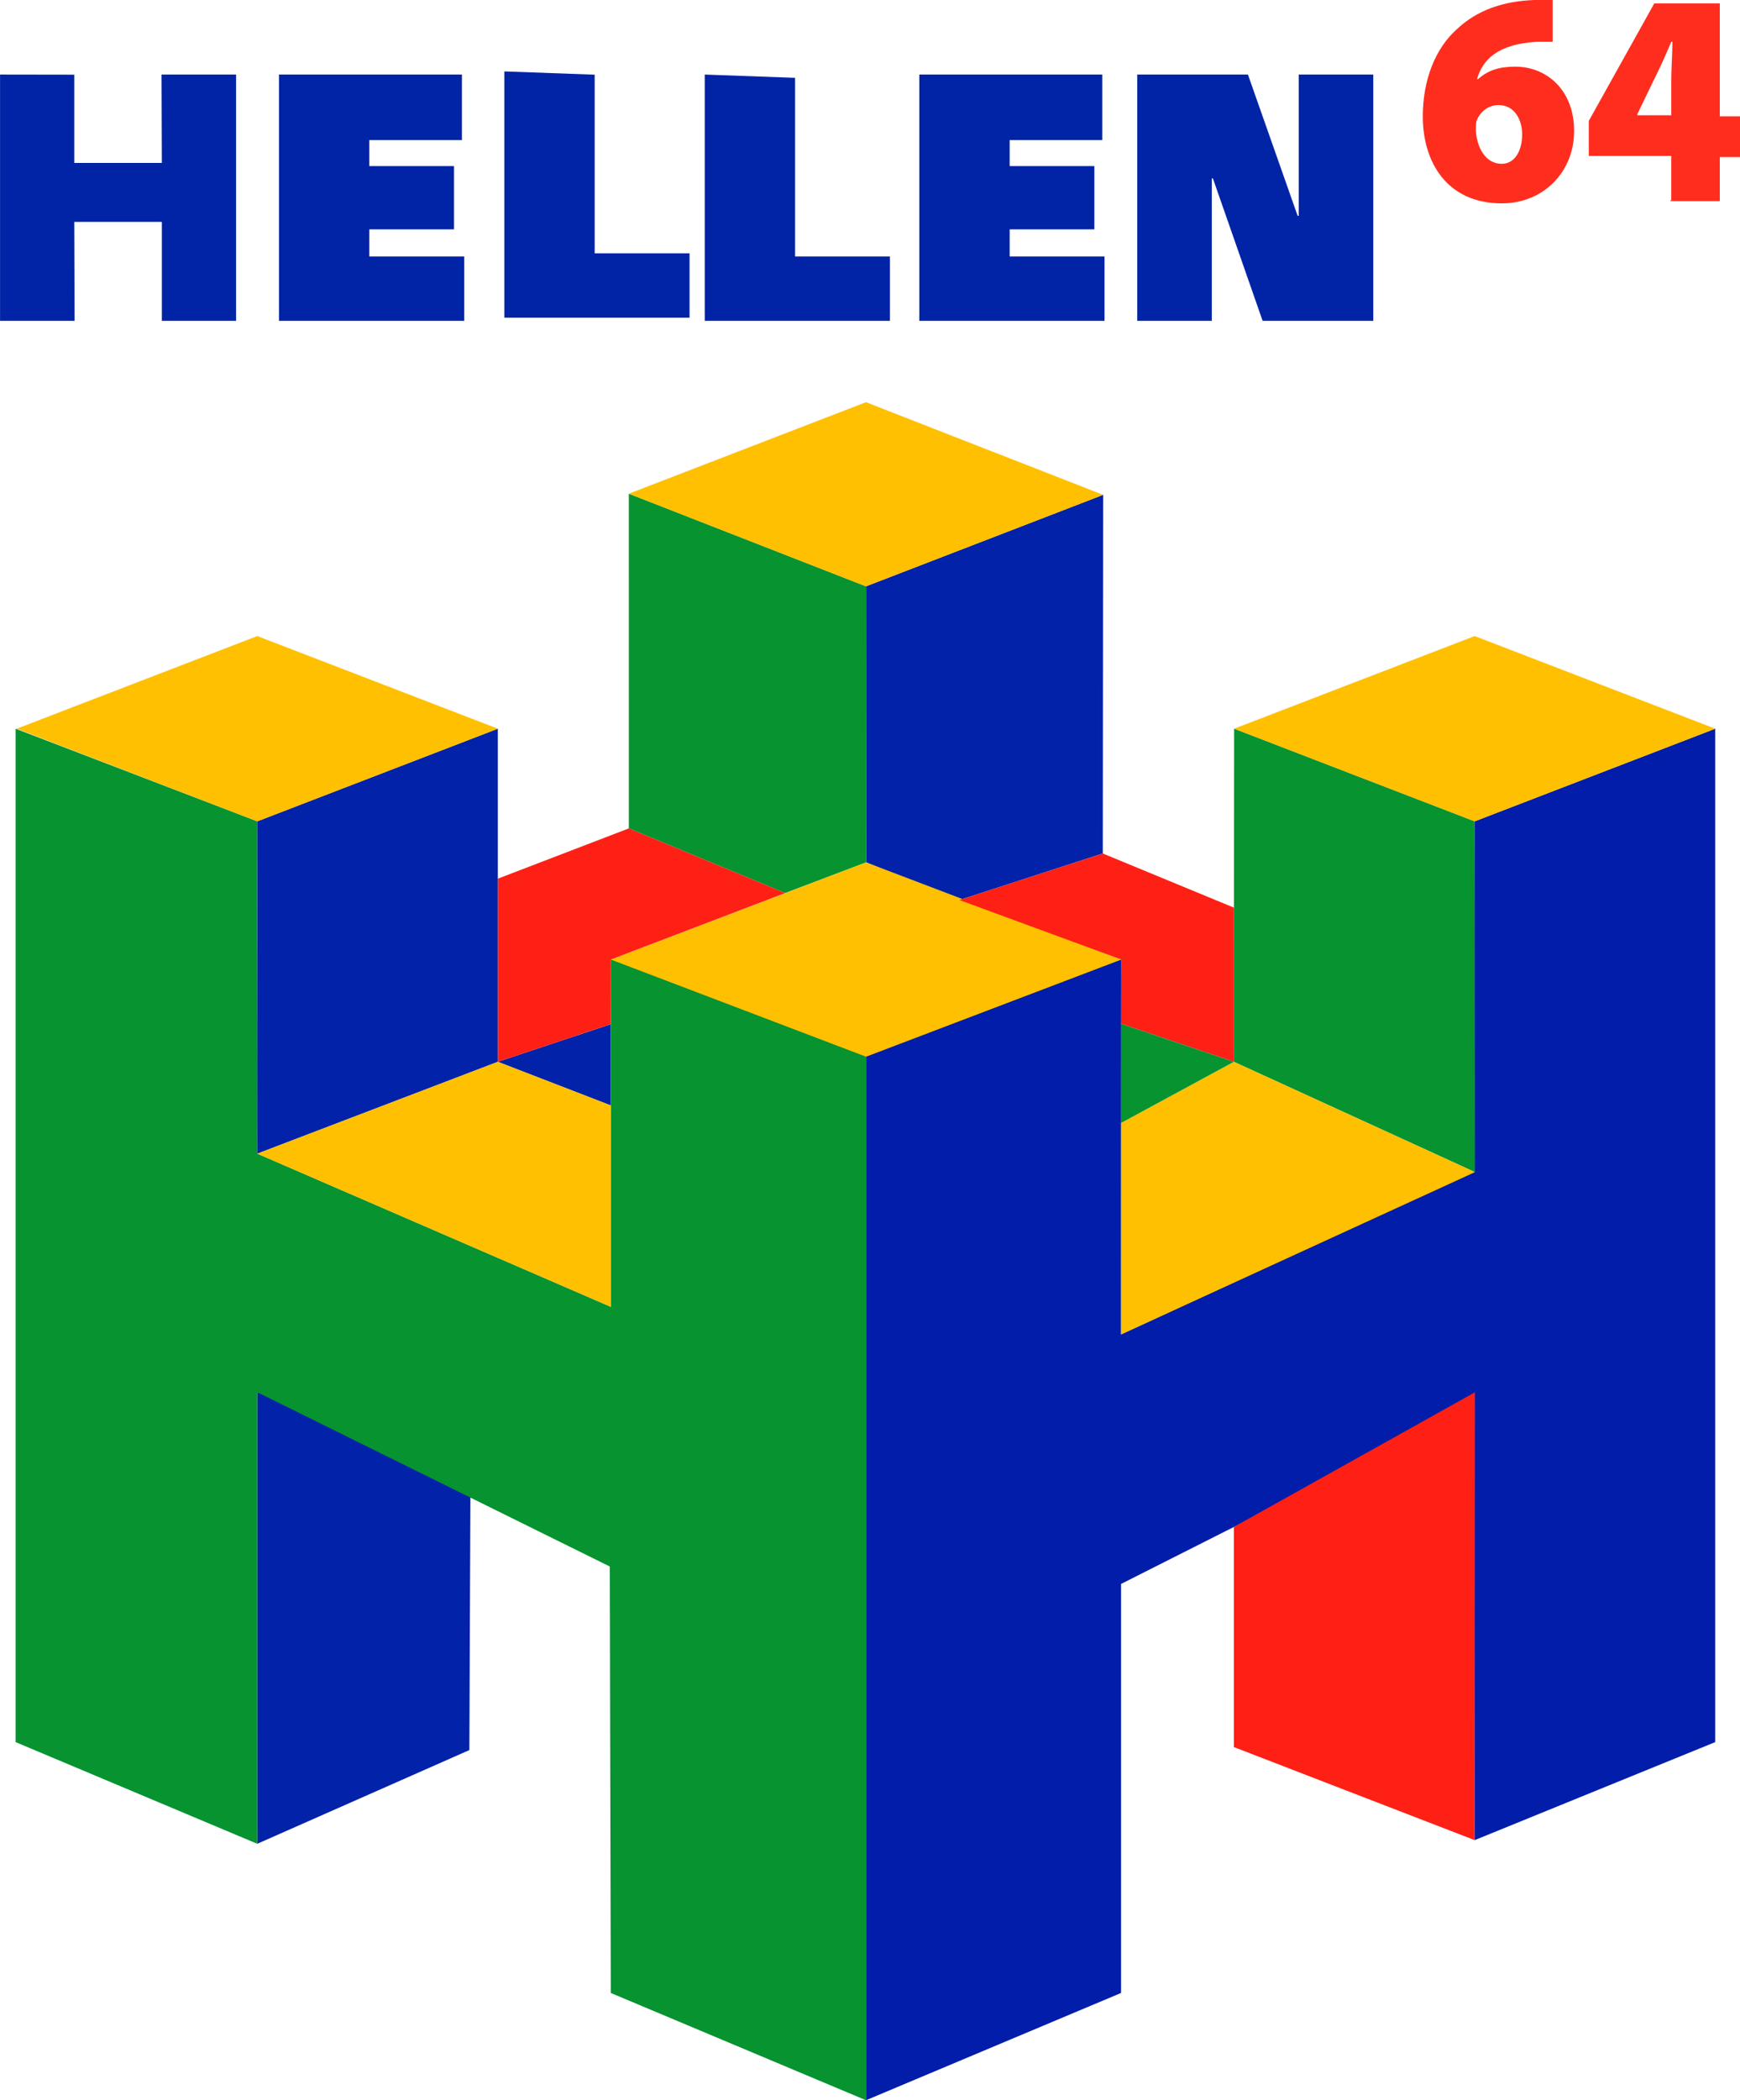 <?xml version="1.0" encoding="UTF-8" standalone="no"?>
<svg
   version="1.1"
   width="252.281"
   height="304.377"
   viewBox="0 0 383.959 463.245"
   id="svg52"
   sodipodi:docname="H64_Logo.svg"
   inkscape:version="1.1.2 (0a00cf5339, 2022-02-04)"
   xmlns:inkscape="http://www.inkscape.org/namespaces/inkscape"
   xmlns:sodipodi="http://sodipodi.sourceforge.net/DTD/sodipodi-0.dtd"
   xmlns="http://www.w3.org/2000/svg"
   xmlns:svg="http://www.w3.org/2000/svg">
  <defs
     id="defs56" />
  <sodipodi:namedview
     id="namedview54"
     pagecolor="#ffffff"
     bordercolor="#666666"
     borderopacity="1.0"
     inkscape:pageshadow="2"
     inkscape:pageopacity="0.0"
     inkscape:pagecheckerboard="0"
     showgrid="false"
     showguides="true"
     inkscape:guide-bbox="true"
     inkscape:zoom="1.4911995"
     inkscape:cx="-24.141639"
     inkscape:cy="159.60306"
     inkscape:window-width="1920"
     inkscape:window-height="1031"
     inkscape:window-x="0"
     inkscape:window-y="25"
     inkscape:window-maximized="1"
     inkscape:current-layer="g50"
     fit-margin-top="0"
     fit-margin-left="0"
     fit-margin-right="0"
     fit-margin-bottom="0">
    <sodipodi:guide
       position="-200.689,220.198"
       orientation="1,0"
       id="guide1234" />
    <sodipodi:guide
       position="-122.687,187.459"
       orientation="1,0"
       id="guide1768" />
    <sodipodi:guide
       position="-153.631,59.609"
       orientation="1,0"
       id="guide2226" />
    <sodipodi:guide
       position="-10.089,-0.089"
       orientation="1,0"
       id="guide4545" />
    <sodipodi:guide
       position="-68.389,42.508"
       orientation="0,-1"
       id="guide5243" />
    <sodipodi:guide
       position="-66.341,51.246"
       orientation="1,0"
       id="guide5325" />
    <sodipodi:guide
       position="-66.341,93.921"
       orientation="0,-1"
       id="guide6072" />
    <sodipodi:guide
       position="13.072,115.807"
       orientation="0,-1"
       id="guide6074" />
    <sodipodi:guide
       position="68.005,245.078"
       orientation="1,0"
       id="guide6715" />
    <sodipodi:guide
       position="14.804,65.342"
       orientation="1,0"
       id="guide7470" />
    <sodipodi:guide
       position="-134.397,166.807"
       orientation="0,-1"
       id="guide11612" />
    <sodipodi:guide
       position="-122.687,175.107"
       orientation="1,0"
       id="guide12557" />
    <sodipodi:guide
       position="-118.698,292.57"
       orientation="1,0"
       id="guide13717" />
    <sodipodi:guide
       position="-147.609,240.277"
       orientation="1,0"
       id="guide14630" />
    <sodipodi:guide
       position="-14.122,288.394"
       orientation="1,0"
       id="guide21803" />
    <sodipodi:guide
       position="-286.728,352.07"
       orientation="1,0"
       id="guide29876" />
    <sodipodi:guide
       position="-267.402,358.639"
       orientation="1,0"
       id="guide30106" />
    <sodipodi:guide
       position="-286.657,330.235"
       orientation="0,-1"
       id="guide30222" />
    <sodipodi:guide
       position="-283.872,384.535"
       orientation="0,-1"
       id="guide30262" />
    <sodipodi:guide
       position="-317.215,365.07"
       orientation="0,-1"
       id="guide30492" />
    <sodipodi:guide
       position="-279.588,352.07"
       orientation="0,-1"
       id="guide30570" />
    <sodipodi:guide
       position="-9.36,-16.185"
       orientation="0,-1"
       id="guide32602" />
  </sodipodi:namedview>
  <g
     transform="matrix(2.492,0,0,2.492,-303.103,39.848)"
     id="g50">
    <path
       style="fill:#0222a9"
       d="m 206.587,63.674 12.694,-4.121 0.032,-31.744 -21,8.1 v 0 l 0.013,24.433 z"
       id="path2"
       sodipodi:nodetypes="ccccccc" />
    <path
       style="fill:#011da9"
       d="m 252.084,87.75 0.129,-31.041 21.3,-8.2 v 89.7 l -21.3,8.676 c 0.034,-12.915 -0.074,-25.507 -0.129,-38.422 l -31.184,15.746 v 36.204 l -22.587,9.496 V 77.509 l 22.6,-8.6 -0.013,33.214 z"
       id="path4"
       sodipodi:nodetypes="ccccccccccccc" />
    <path
       style="fill:#0222a9"
       d="m 163.192,138.914 0.104,-25.024 -18.884,-6.649 0.001,39.967 v 0 z"
       id="path6"
       sodipodi:nodetypes="cccccc" />
    <path
       style="fill:#0222a9"
       d="m 175.714,81.854 v -7.192 l -10.001,3.331 z"
       id="path6-3"
       sodipodi:nodetypes="cccc" />
    <path
       style="fill:#069330"
       d="m 177.314,57.333 13.843,5.724 7.168,-2.716 -0.013,-24.433 -21,-8.2 z"
       id="path8"
       sodipodi:nodetypes="cccccc" />
    <path
       style="fill:#069330"
       d="m 230.889,77.992 c 5e-5,-11.012 0.014,-18.471 0.024,-29.484 l 21.3,8.2 0.026,31.049 z"
       id="path10"
       sodipodi:nodetypes="ccccc" />
    <path
       style="fill:#069330"
       d="M 198.313,169.909 V 77.509 l -22.6,-8.6 0.001,30.771 -31.302,-13.556 c 0.034,-9.795 -0.034,-19.621 0.001,-29.415 l -21.4,-8.2 v 89.7 l 21.4,9 -0.001,-39.967 31.215,15.423 0.088,37.748 z"
       id="path12"
       sodipodi:nodetypes="ccccccccccccc" />
    <path
       style="fill:#0222a9;fill-opacity:1"
       d="m 144.413,56.709 21.3,-8.2 v 29.484 l -21.301,8.132 z"
       id="path14"
       sodipodi:nodetypes="ccccc" />
    <path
       style="fill:#fe2015"
       d="m 230.889,119.165 v 19.484 l 21.324,8.236 v 0 l 0.026,-39.643 z"
       id="path16"
       sodipodi:nodetypes="cccccc" />
    <path
       style="fill:#ffc001"
       d="m 175.725,68.941 22.6,-8.6 22.6,8.6 v 0 l -22.6,8.6 z"
       id="path18"
       sodipodi:nodetypes="cccccc" />
    <path
       style="fill:#ffc001"
       d="m 252.213,40.309 21.3,8.2 -21.3,8.2 -21.3,-8.2 v 0 z"
       id="path20" />
    <path
       style="fill:#ffc001"
       d="m 144.413,40.309 21.3,8.2 -21.3,8.2 -21.3,-8.2 v 0 z"
       id="path22" />
    <path
       style="fill:#fe2015;fill-opacity:1;stroke-width:2.618"
       d="m 177.314,57.333 13.843,5.724 -15.432,5.884 -0.011,5.72 -10.001,3.331 -10e-6,-18.651 v 2.443 z"
       id="path22-3-5"
       sodipodi:nodetypes="cccccccc" />
    <path
       style="fill:#ffc001;stroke-width:2.618"
       d="m 165.713,77.992 10.001,3.861 v 17.826 l -31.302,-13.556 v 0 z"
       id="path22-3-7"
       sodipodi:nodetypes="cccccc" />
    <path
       style="fill:#ffc001;stroke-width:2.618"
       d="m 230.889,77.992 21.35,9.766 -31.339,14.365 V 83.407 Z"
       id="path22-3-6"
       sodipodi:nodetypes="ccccc" />
    <path
       style="fill:#ffc001"
       d="m 198.313,19.609 -21,8.1 21,8.2 21,-8.1 v 0 z"
       id="path24" />
    <path
       style="fill:#0124a6"
       d="m 135.935,-9.391 0.027,7.821 h -7.756 v -7.811 l -6.571,-0.01 V 12.409 h 6.6 l -0.029,-8.762 h 7.756 v 8.762 l 6.573,-10e-7 V -9.391 Z"
       id="path34"
       sodipodi:nodetypes="ccccccccccccc" />
    <path
       style="fill:#0124a6"
       d="m 236.635,-9.391 v 12.5 h -0.1 l -4.4,-12.5 h -9.8 v 21.8 h 6.6 v -12.6 h 0.1 l 4.4,12.6 v 0 h 9.8 v -21.8 z"
       id="path38" />
    <path
       style="fill:#0124a6"
       d="m 211.035,-3.591 v 2.3 h 7.5 v 5.6 h -7.5 v 2.4 h 8.4 v 5.7 h -16.4 v -21.8 0 h 16.2 v 5.8 z"
       id="path44" />
    <path
       style="fill:#0124a6"
       d="m 174.289,6.43 h 8.4 v 5.7 h -16.4 v -21.8 0 l 8,0.289 z"
       id="path44-9"
       sodipodi:nodetypes="cccccccc" />
    <path
       style="fill:#0124a6"
       d="m 192.035,6.709 h 8.4 v 5.7 h -16.4 v -21.8 0 l 8,0.289 z"
       id="path44-9-1"
       sodipodi:nodetypes="cccccccc" />
    <path
       style="fill:#0124a6"
       d="m 154.334,-3.591 v 2.3 h 7.5 v 5.6 h -7.5 v 2.4 h 8.4 v 5.7 h -16.4 v -21.8 0 h 16.2 v 5.8 z"
       id="path44-2" />
    <path
       style="fill:#ff2d1e"
       d="m 259.218,-12.291 c -0.4,0 -0.9,0 -1.5,0 -3.5,0.2 -4.8,1.6 -5.3,3.3 h 0.1 c 0.9,-0.8 1.9,-1.1 3.3,-1.1 2.7,0 5.2,2 5.2,5.7 0,3.6 -2.7,6.4 -6.4,6.4 -4.9,0 -7,-3.7 -7,-7.7 0,-3.2 1.1,-6 3,-7.7 1.8,-1.7 4.1,-2.5 6.9,-2.6 0.7,0 1.2,0 1.6,0 v 3.7 h -2.7e-4 z m -4.6,10.8 c 1.1,0 1.8,-1.1 1.8,-2.6 0,-1.2 -0.6,-2.6 -2.1,-2.6 -0.9,0 -1.6,0.6 -1.9,1.3 -0.1,0.2 -0.1,0.5 -0.1,1 0.1,1.4 0.8,2.9 2.3,2.9 z"
       id="path46" />
    <path
       style="fill:#ff2d1e"
       d="m 269.618,1.709 v -3.9 h -7.3 v -3.1 l 5.8,-10.4 h 5.8 v 10 h 1.8 v 3.6 h -1.8 v 3.9 h -4.4 v 0 z m 0,-7.5 v -3 c 0,-1.1 0.1,-2.3 0.1,-3.5 h -0.1 c -0.5,1.2 -1,2.3 -1.6,3.5 l -1.4,2.9 v 0.1 h 3 v -2.7e-4 z"
       id="path48" />
    <path
       style="fill:#fe2015;fill-opacity:1;stroke:none;stroke-width:0.611px;stroke-linecap:butt;stroke-linejoin:miter;stroke-opacity:1"
       d="M 230.889,77.992 V 64.347 l -11.608,-4.794 -12.694,4.121 14.339,5.268 -0.026,5.684 z"
       id="path25250"
       sodipodi:nodetypes="ccccccc" />
    <path
       style="fill:#069330;fill-opacity:1;stroke:none;stroke-width:0.611px;stroke-linecap:butt;stroke-linejoin:miter;stroke-opacity:1"
       d="m 230.889,77.992 -9.99,5.415 4e-5,-8.782 z"
       id="path27768"
       sodipodi:nodetypes="cccc" />
  </g>
</svg>
